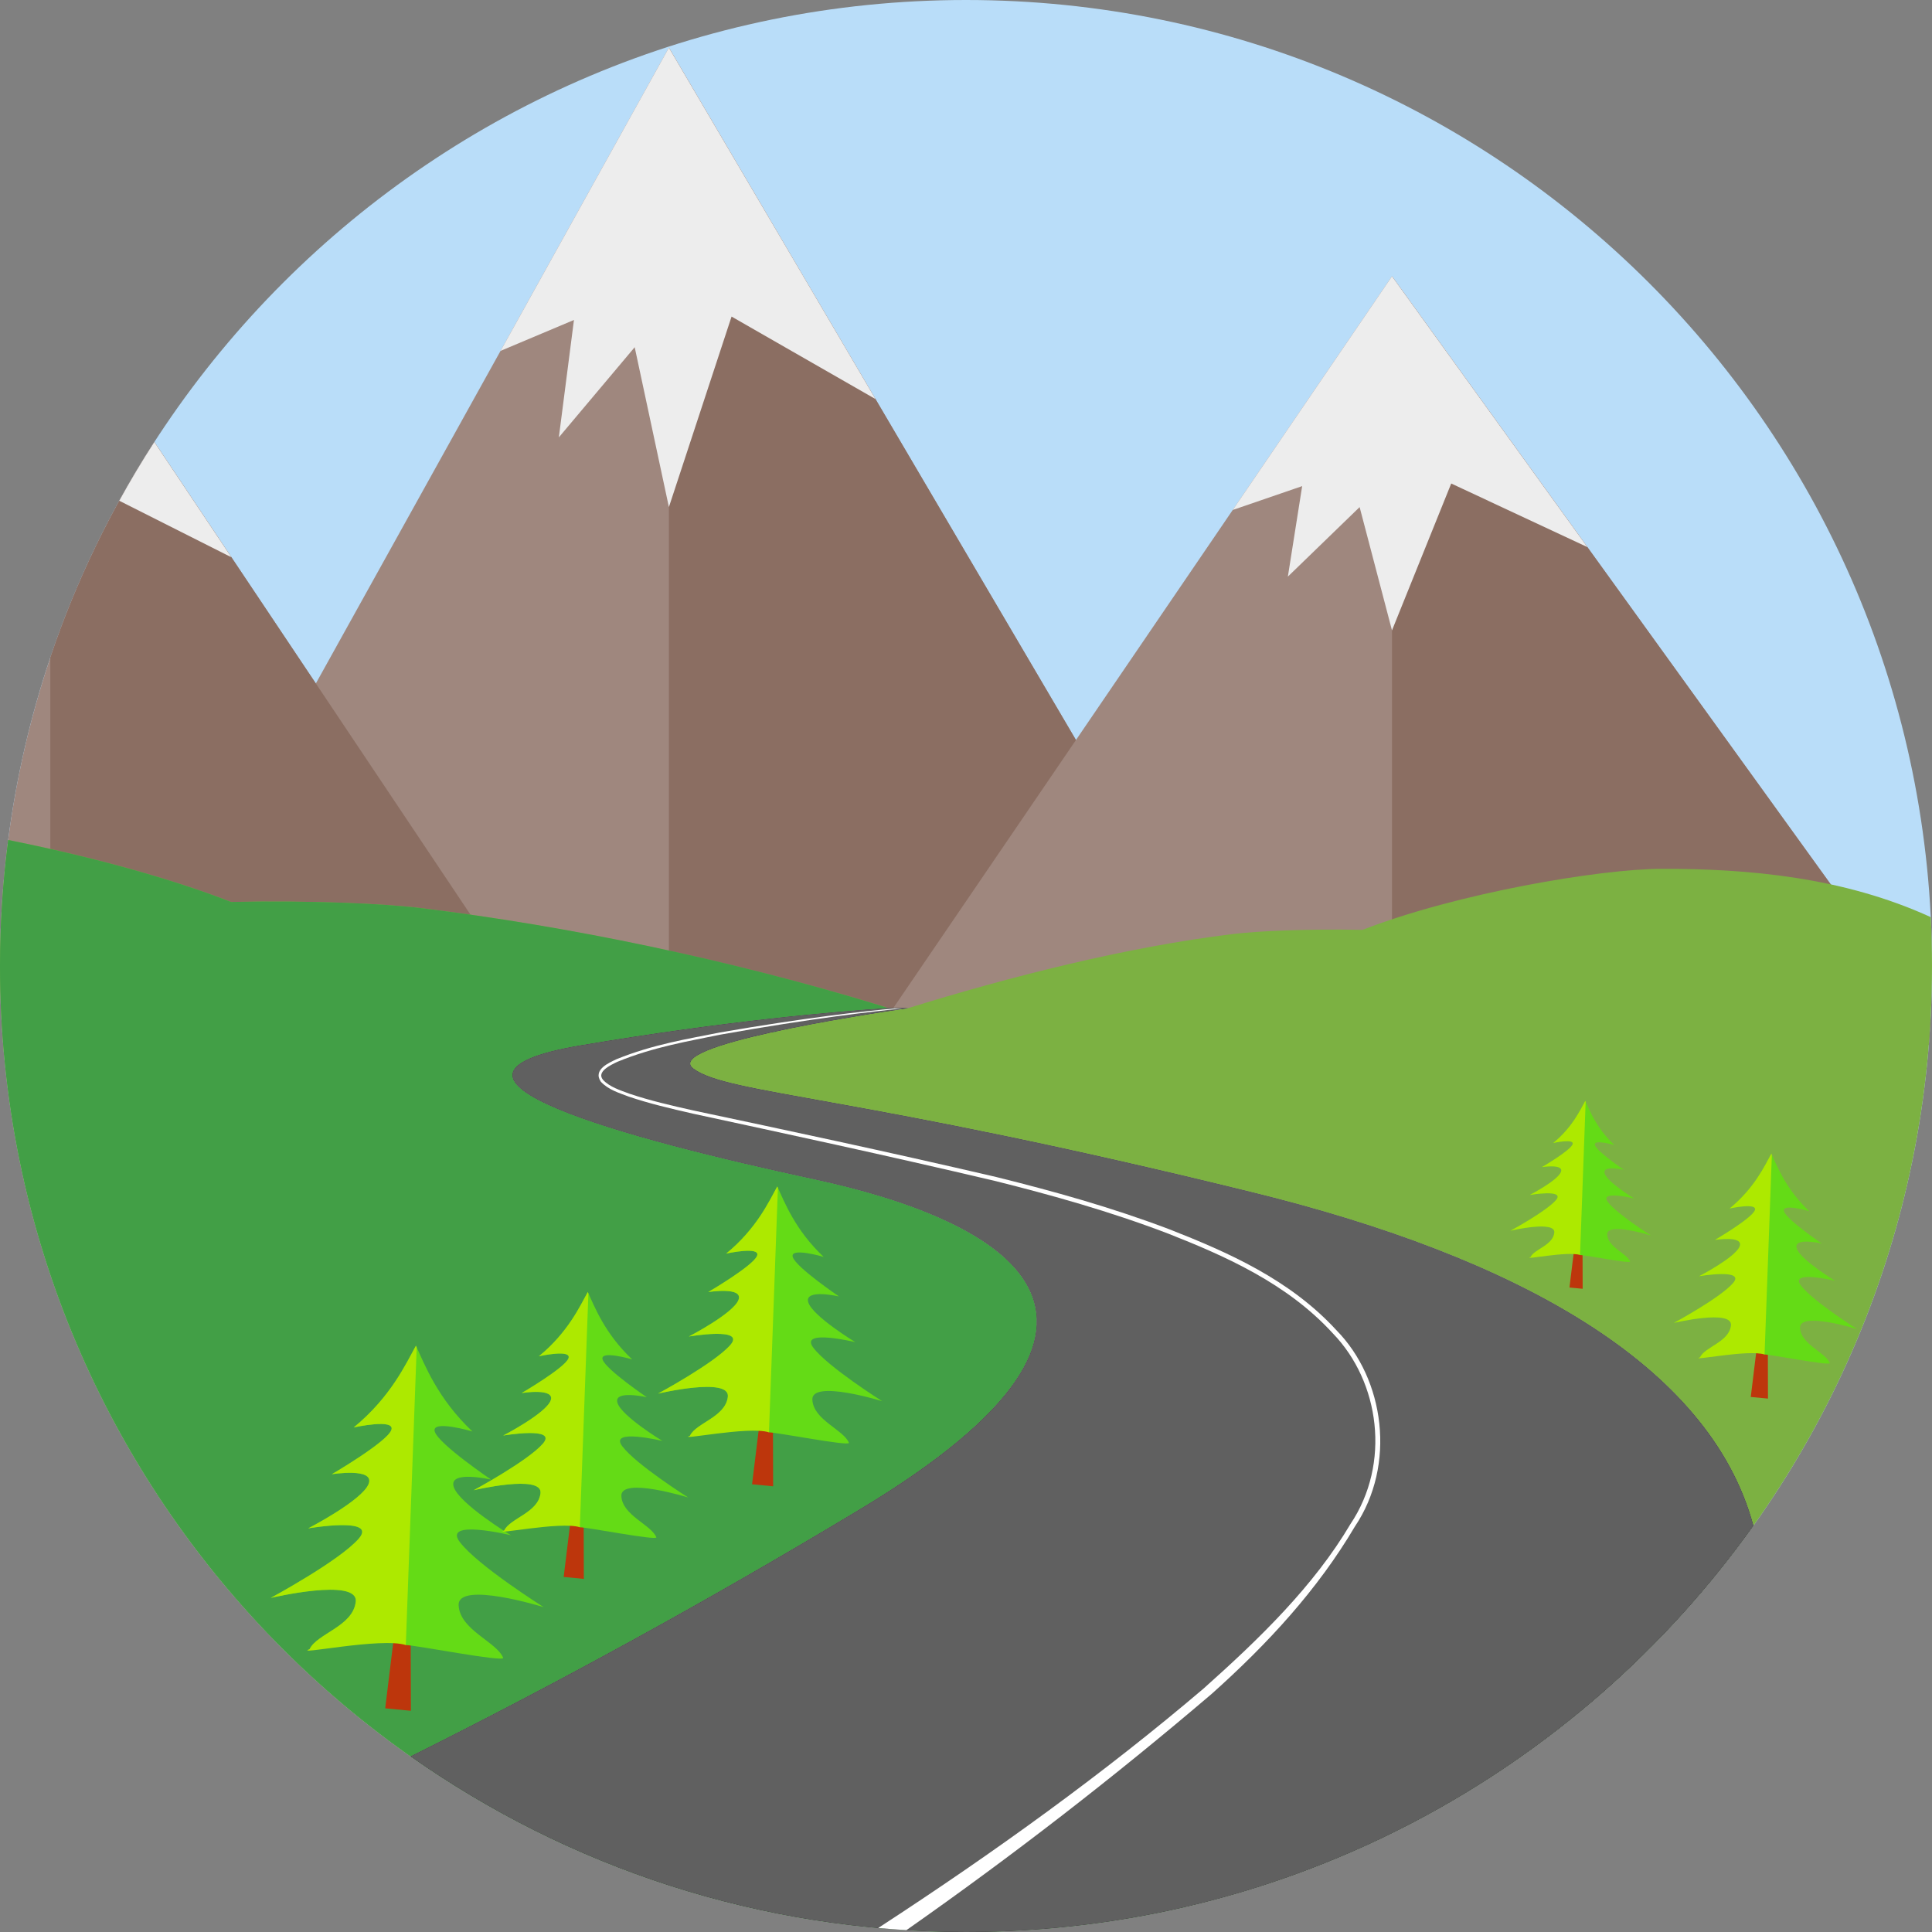 <?xml version="1.0" encoding="iso-8859-1"?>
<!-- Generator: Adobe Illustrator 19.0.0, SVG Export Plug-In . SVG Version: 6.00 Build 0)  -->
<svg version="1.1" id="Layer_1" xmlns="http://www.w3.org/2000/svg" xmlns:xlink="http://www.w3.org/1999/xlink" x="0px" y="0px"
	 viewBox="0 0 512 512" style="enable-background:new 0 0 512 512;" xml:space="preserve">
<rect x="0" y="0" width="512" height="512" fill="#808080" stroke="none"/>
<g>
	<path style="fill:#B9DDF9;" d="M256.005,0C397.384,0,512,114.616,512,256.005C512,397.384,397.384,512,256.005,512
		C114.616,512,0,397.384,0,256.005C0,114.616,114.616,0,256.005,0z"/>
	<polygon style="fill:#9F877E;" points="30.544,276.859 177.266,12.64 332.624,276.859 	"/>
	<polygon style="fill:#8B6E62;" points="332.624,276.859 177.266,12.64 177.266,276.859 	"/>
	<polygon style="fill:#EDEDED;" points="132.647,92.99 152.105,84.794 148.1,115.905 168.202,92.013 177.266,134.386 
		193.872,83.896 232.025,105.766 220.294,85.81 177.266,12.64 	"/>
	<path style="fill:#9F877E;" d="M230.11,276.859L368.892,73.22L511.56,270.94c-0.117,1.973-0.254,3.946-0.41,5.919H230.11z"/>
	<path style="fill:#8B6E62;" d="M511.56,270.94L368.892,73.22v203.64H511.15C511.307,274.886,511.443,272.913,511.56,270.94z"/>
	<polygon style="fill:#EDEDED;" points="326.685,135.148 345.087,128.828 341.298,152.808 360.315,134.386 368.892,167.059 
		384.589,128.134 420.681,144.994 409.575,129.609 368.892,73.22 	"/>
	<path style="fill:#9F877E;" d="M40.908,117.146l108.628,162.41H1.084C0.381,271.799,0,263.946,0,256.005
		C0,204.812,15.033,157.145,40.908,117.146z"/>
	<path style="fill:#8B6E62;" d="M149.536,279.555L40.908,117.146c-11.428,17.66-20.737,36.815-27.575,57.112v105.297H149.536z"/>
	<path style="fill:#EDEDED;" d="M31.609,132.706l29.723,14.984l-10.286-15.384l-10.139-15.16
		C37.626,122.215,34.529,127.402,31.609,132.706z"/>
	<path style="fill:#7CB142;" d="M511.678,243.053c-23.247-10.637-48.468-12.845-71.256-12.806
		c-16.498,0.02-54.338,6.466-79.334,16.176c-14.632-0.293-27.663,0.293-34.432,1.114c-27.916,3.389-59.047,11.262-86.269,19.721
		c-0.098,0.029-2.725,0.342-4.63,0.147c0.518,0.049-0.576-0.283-2.061-0.801c-38.817-11.868-82.948-21.186-122.303-25.963
		c-9.866-1.192-28.835-2.041-50.158-1.612c-17.25-6.71-38.71-12.347-59.066-16.42C0.742,233.539,0,244.684,0,256.005
		C0,397.384,114.616,512,256.005,512C397.384,512,512,397.384,512,256.005C512,251.658,511.893,247.341,511.678,243.053z"/>
	<path style="fill:#429F46;" d="M314.231,505.348v-175.86c-0.752-0.176-1.524-0.332-2.286-0.479
		c-1.358-0.254-2.725-0.508-4.093-0.723c-0.635-0.098-1.026-0.156-1.26-0.195c-0.107-0.02-0.225-0.029-0.352-0.049
		c-11.35-1.338-22.798-1.68-34.139-3.038c-6.769-0.811-13.636-1.641-20.239-3.428c-6.505-1.758-12.737-4.562-18.891-7.267
		c-6.437-2.842-8.801-4.122-14.378-6.066c-5.861-2.041-11.712-3.106-17.777-4.249c-0.908-0.176-1.778-0.459-2.588-0.83
		c-2.159-0.127-4.571-0.303-1.836-0.195c-7.883-0.293-18.09-7.541-18.09-15.658c0-7.873,10.198-13.333,18.09-13.314
		c-4.142-0.01,4.415-0.264,5.47-0.303c0.899-0.029,2.96-0.156,3.907-0.215c-0.82-0.059-0.967-0.811,2.129-1.162
		c0.557-0.088,3.624-0.625,3.819-0.654c6.603-1.153,14.535-1.709,20.923-3.751c1.68-0.537,1.367-0.381,3.253-0.576l-3.194-1.035
		c-38.837-11.868-81.952-20.884-121.307-25.66c-9.866-1.192-28.835-2.041-50.158-1.612c-17.25-6.71-38.71-12.347-59.066-16.42
		C0.742,233.539,0,244.684,0,256.005C0,397.384,114.616,512,256.005,512C276.029,512,295.526,509.695,314.231,505.348z"/>
	<path style="fill:#F6F6F6;" d="M215.888,312.522c49.777,10.715,96.994,36.248,12.259,87.295
		c-41.396,24.937-81.386,46.7-119.334,65.65C150.454,494.779,201.207,512,256.005,512c86.094,0,162.263-42.5,208.67-107.661
		c-11.604-43.027-63.217-71.198-132.403-88.252c-105.659-26.031-139.348-26.031-148.539-32.918
		c-8.01-6.017,43.672-14.066,57.015-16.019h-5.275c-13.568,0.869-42.793,3.331-81.6,9.885
		C104.721,285.347,166.121,301.796,215.888,312.522z"/>
	
		<linearGradient id="SVGID_1_" gradientUnits="userSpaceOnUse" x1="389.575" y1="-26745.5" x2="389.575" y2="-51813" gradientTransform="matrix(0.01 0 0 -0.01 -48.521 -132.622)">
		<stop  offset="0" style="stop-color:#000000"/>
		<stop  offset="0.212" style="stop-color:#343434"/>
		<stop  offset="0.561" style="stop-color:#000000"/>
		<stop  offset="0.788" style="stop-color:#343434"/>
		<stop  offset="1" style="stop-color:#000000"/>
	</linearGradient>
	<path style="fill:url(#SVGID_1_);" d="M215.888,312.522c49.777,10.715,96.994,36.248,12.259,87.295
		c-41.396,24.937-81.386,46.7-119.334,65.65C150.454,494.779,201.207,512,256.005,512c86.094,0,162.263-42.5,208.67-107.661
		c-11.604-43.027-63.217-71.198-132.403-88.252c-105.659-26.031-139.348-26.031-148.539-32.918
		c-8.01-6.017,43.672-14.066,57.015-16.019h-5.275c-13.568,0.869-42.793,3.331-81.6,9.885
		C104.721,285.347,166.121,301.796,215.888,312.522z"/>
	<path style="fill:#606060;" d="M215.888,312.522c49.777,10.715,96.994,36.248,12.259,87.295
		c-41.396,24.937-81.386,46.7-119.334,65.65C150.454,494.779,201.207,512,256.005,512c86.094,0,162.263-42.5,208.67-107.661
		c-11.604-43.027-63.217-71.198-132.403-88.252c-105.659-26.031-139.348-26.031-148.539-32.918
		c-8.01-6.017,43.662-14.066,57.015-16.019h-5.275c-13.568,0.869-42.793,3.331-81.6,9.885
		C104.721,285.347,166.121,301.796,215.888,312.522z"/>
	<path style="fill:#FFFFFF;" d="M166.649,290.622c5.353,1.817,11.057,3.155,16.957,4.503c23.658,5.109,50.617,10.891,80.252,17.875
		c14.769,3.702,30.163,7.98,45.674,13.9c15.287,6.017,31.628,13.265,43.691,26.461c12.415,12.815,15.433,34.48,4.649,50.548
		c-9.68,16.361-23.96,30.241-38.925,43.584c-26.178,22.271-55.198,43.271-86.211,63.442c2.491,0.225,4.982,0.42,7.482,0.567
		c28.336-19.868,55.032-40.566,80.887-62.602c15.003-13.411,28.112-27.692,37.938-44.326c11.028-16.371,7.912-39.042-4.874-52.053
		c-12.366-13.47-28.844-20.688-44.219-26.725c-15.599-5.919-31.032-10.168-45.831-13.851c-29.694-6.916-56.653-12.63-80.331-17.65
		c-5.89-1.319-11.585-2.637-16.889-4.425c-2.559-0.938-5.372-1.836-7.072-3.682c-1.817-2.12,1.866-3.897,3.829-4.816
		c9.514-3.917,18.989-5.48,27.282-7.189c24.234-4.337,40.8-6.183,48.116-6.925h-2.041c-8.117,0.723-23.912,2.481-46.182,6.349
		c-8.342,1.67-17.777,3.155-27.477,7.101c-1.778,0.889-6.339,2.676-4.122,5.958C161.257,288.825,164.021,289.616,166.649,290.622z"
		/>
</g>
<path style="fill:#BD360C;" d="M105.444,425.692c-0.156,0.645-3.36,27.028-3.36,27.028l6.808,0.654l-0.078-26.647L105.444,425.692z"
	/>
<path style="fill:#64DB16;" d="M93.742,378.288c0,0,11.243-2.501,9.944,0.733c-1.289,3.233-15.746,11.663-15.746,11.663
	s11.477-1.836,9.748,2.569c-1.709,4.396-16.009,11.78-16.009,11.78s18.49-3.175,13.421,2.686
	c-5.05,5.87-23.355,15.746-23.355,15.746s23.277-5.509,22.525,1.026c-0.742,6.535-10.237,8.41-12.22,12.542
	c0,0,22.974-4.571,25.494-1.074c2.598,0.01,25.768,4.542,25.807,3.409c-1.68-4.259-11.516-7.394-11.809-13.958
	c-0.313-6.574,22.534,0.498,22.534,0.498s-17.592-11.077-22.241-17.279c-4.64-6.183,13.577-1.768,13.577-1.768
	s-13.753-8.342-15.179-12.835c-1.426-4.523,9.905-1.915,9.905-1.915s-13.851-9.387-14.915-12.698
	c-1.074-3.321,9.973-0.059,9.973-0.059c-9.299-8.752-12.708-17.904-14.974-22.72C107.632,361.283,103.607,370.201,93.742,378.288z"
	/>
<path style="fill:#ADE900;" d="M93.742,378.288c0,0,11.243-2.501,9.944,0.733c-1.289,3.233-15.746,11.663-15.746,11.663
	s11.477-1.836,9.748,2.569c-1.709,4.396-16.009,11.78-16.009,11.78s18.49-3.175,13.431,2.686
	c-5.06,5.87-23.365,15.746-23.365,15.746s23.277-5.509,22.534,1.026c-0.752,6.535-10.246,8.41-12.229,12.542
	c-4.689,1.807,18.989-3.204,25.494-1.074l2.882-78.875l-0.205-0.449C107.632,361.283,103.607,370.201,93.742,378.288z"/>
<path style="fill:#BD360C;" d="M152.017,396.671c-0.117,0.508-2.637,21.235-2.637,21.235l5.343,0.518l-0.059-20.932L152.017,396.671
	z"/>
<path style="fill:#64DB16;" d="M142.825,359.417c0,0,8.83-1.963,7.814,0.586c-1.016,2.54-12.376,9.162-12.376,9.162
	s9.016-1.446,7.658,2.012c-1.348,3.458-12.571,9.26-12.571,9.26s14.525-2.491,10.539,2.12c-3.976,4.61-18.354,12.366-18.354,12.366
	s18.295-4.337,17.699,0.801c-0.576,5.138-8.039,6.613-9.602,9.856c0,0,18.051-3.595,20.034-0.84
	c2.041,0.01,20.249,3.565,20.278,2.676c-1.319-3.341-9.045-5.812-9.279-10.96c-0.244-5.167,17.709,0.391,17.709,0.391
	s-13.821-8.713-17.475-13.587c-3.653-4.855,10.666-1.387,10.666-1.387s-10.813-6.554-11.927-10.09
	c-1.123-3.546,7.785-1.494,7.785-1.494s-10.891-7.375-11.721-9.983c-0.85-2.608,7.834-0.049,7.834-0.049
	c-7.306-6.877-9.992-14.066-11.77-17.846C153.736,346.064,150.571,353.068,142.825,359.417z"/>
<path style="fill:#ADE900;" d="M142.825,359.417c0,0,8.83-1.963,7.814,0.586c-1.016,2.54-12.376,9.162-12.376,9.162
	s9.016-1.446,7.658,2.012c-1.348,3.458-12.571,9.26-12.571,9.26s14.525-2.491,10.549,2.12c-3.985,4.61-18.364,12.366-18.364,12.366
	s18.295-4.337,17.709,0.801c-0.586,5.138-8.049,6.613-9.612,9.856c-3.682,1.426,14.925-2.51,20.034-0.84l2.266-61.977l-0.166-0.352
	C153.736,346.064,150.571,353.068,142.825,359.417z"/>
<path style="fill:#BD360C;" d="M202.067,371.148c-0.127,0.527-2.764,22.202-2.764,22.202l5.587,0.537l-0.068-21.88L202.067,371.148z
	"/>
<path style="fill:#64DB16;" d="M192.446,332.213c0,0,9.24-2.051,8.176,0.615c-1.065,2.647-12.933,9.582-12.933,9.582
	s9.426-1.514,8.01,2.1c-1.407,3.604-13.147,9.68-13.147,9.68s15.179-2.618,11.018,2.208c-4.151,4.816-19.184,12.923-19.184,12.923
	s19.116-4.522,18.5,0.84c-0.606,5.372-8.41,6.916-10.032,10.305c0,0,18.862-3.761,20.932-0.879
	c2.129,0.01,21.167,3.722,21.196,2.794c-1.387-3.497-9.455-6.066-9.699-11.458c-0.254-5.402,18.51,0.41,18.51,0.41
	s-14.447-9.104-18.266-14.193c-3.819-5.079,11.145-1.455,11.145-1.455s-11.292-6.847-12.464-10.539
	c-1.172-3.712,8.137-1.573,8.137-1.573s-11.38-7.707-12.249-10.432c-0.879-2.725,8.185-0.049,8.185-0.049
	c-7.638-7.189-10.432-14.701-12.298-18.657C203.864,318.255,200.553,325.581,192.446,332.213z"/>
<path style="fill:#ADE900;" d="M192.446,332.213c0,0,9.24-2.051,8.176,0.615c-1.065,2.647-12.933,9.582-12.933,9.582
	s9.426-1.514,8.01,2.1c-1.407,3.604-13.147,9.68-13.147,9.68s15.179-2.618,11.028,2.208c-4.161,4.816-19.194,12.923-19.194,12.923
	s19.116-4.522,18.5,0.84c-0.606,5.372-8.41,6.916-10.032,10.305c-3.849,1.485,15.589-2.637,20.932-0.879l2.364-64.78l-0.166-0.371
	C203.864,318.255,200.553,325.581,192.446,332.213z"/>
<path style="fill:#BD360C;" d="M466.218,352.071c-0.098,0.43-2.247,18.139-2.247,18.139l4.562,0.43l-0.049-17.875L466.218,352.071z"
	/>
<path style="fill:#64DB16;" d="M458.365,320.267c0,0,7.551-1.68,6.681,0.488c-0.869,2.168-10.569,7.834-10.569,7.834
	s7.697-1.241,6.544,1.719c-1.153,2.95-10.745,7.902-10.745,7.902s12.405-2.129,9.006,1.807
	c-3.389,3.936-15.668,10.559-15.668,10.559s15.609-3.702,15.111,0.684c-0.498,4.386-6.867,5.646-8.195,8.42
	c0,0,15.404-3.067,17.094-0.723c1.748,0.01,17.289,3.048,17.318,2.286c-1.133-2.852-7.717-4.962-7.922-9.358
	c-0.205-4.415,15.121,0.332,15.121,0.332s-11.8-7.433-14.915-11.594c-3.126-4.151,9.104-1.192,9.104-1.192
	s-9.231-5.587-10.188-8.605c-0.947-3.038,6.652-1.28,6.652-1.28s-9.299-6.3-10.012-8.527c-0.723-2.227,6.691-0.039,6.691-0.039
	c-6.242-5.87-8.527-12.014-10.051-15.238C467.693,308.859,464.987,314.836,458.365,320.267z"/>
<path style="fill:#ADE900;" d="M458.365,320.267c0,0,7.551-1.68,6.681,0.488c-0.869,2.168-10.569,7.834-10.569,7.834
	s7.697-1.241,6.544,1.719c-1.153,2.95-10.745,7.902-10.745,7.902s12.405-2.129,9.016,1.807
	c-3.399,3.936-15.677,10.559-15.677,10.559s15.609-3.702,15.111,0.684c-0.498,4.386-6.867,5.646-8.195,8.42
	c-3.145,1.211,12.737-2.149,17.094-0.723l1.934-52.922l-0.137-0.293C467.693,308.859,464.987,314.836,458.365,320.267z"/>
<path style="fill:#BD360C;" d="M417.653,327.3c-0.078,0.332-1.729,13.909-1.729,13.909l3.497,0.332l-0.039-13.704L417.653,327.3z"/>
<path style="fill:#64DB16;" d="M411.626,302.9c0,0,5.783-1.289,5.118,0.381c-0.664,1.661-8.098,6.007-8.098,6.007
	s5.9-0.947,5.011,1.319c-0.879,2.256-8.234,6.066-8.234,6.066s9.514-1.641,6.906,1.377c-2.608,3.018-12.024,8.098-12.024,8.098
	s11.985-2.833,11.594,0.527c-0.381,3.37-5.265,4.337-6.29,6.457c0,0,11.829-2.354,13.118-0.547c1.338,0,13.265,2.335,13.284,1.748
	c-0.869-2.188-5.919-3.8-6.076-7.179c-0.166-3.38,11.594,0.254,11.594,0.254s-9.055-5.695-11.438-8.889
	c-2.393-3.184,6.984-0.908,6.984-0.908s-7.082-4.298-7.814-6.613c-0.733-2.325,5.099-0.977,5.099-0.977s-7.131-4.835-7.678-6.535
	c-0.547-1.709,5.138-0.039,5.138-0.039c-4.786-4.503-6.544-9.211-7.707-11.692C418.776,294.158,416.705,298.739,411.626,302.9z"/>
<path style="fill:#ADE900;" d="M411.626,302.9c0,0,5.783-1.289,5.118,0.381c-0.664,1.661-8.098,6.007-8.098,6.007
	s5.9-0.947,5.011,1.319c-0.879,2.256-8.234,6.066-8.234,6.066s9.514-1.641,6.916,1.377c-2.618,3.018-12.034,8.098-12.034,8.098
	s11.985-2.833,11.604,0.527c-0.391,3.37-5.275,4.337-6.3,6.457c-2.413,0.928,9.778-1.641,13.118-0.547l1.485-40.595l-0.098-0.234
	C418.776,294.158,416.705,298.739,411.626,302.9z"/>
<g>
</g>
<g>
</g>
<g>
</g>
<g>
</g>
<g>
</g>
<g>
</g>
<g>
</g>
<g>
</g>
<g>
</g>
<g>
</g>
<g>
</g>
<g>
</g>
<g>
</g>
<g>
</g>
<g>
</g>
</svg>
